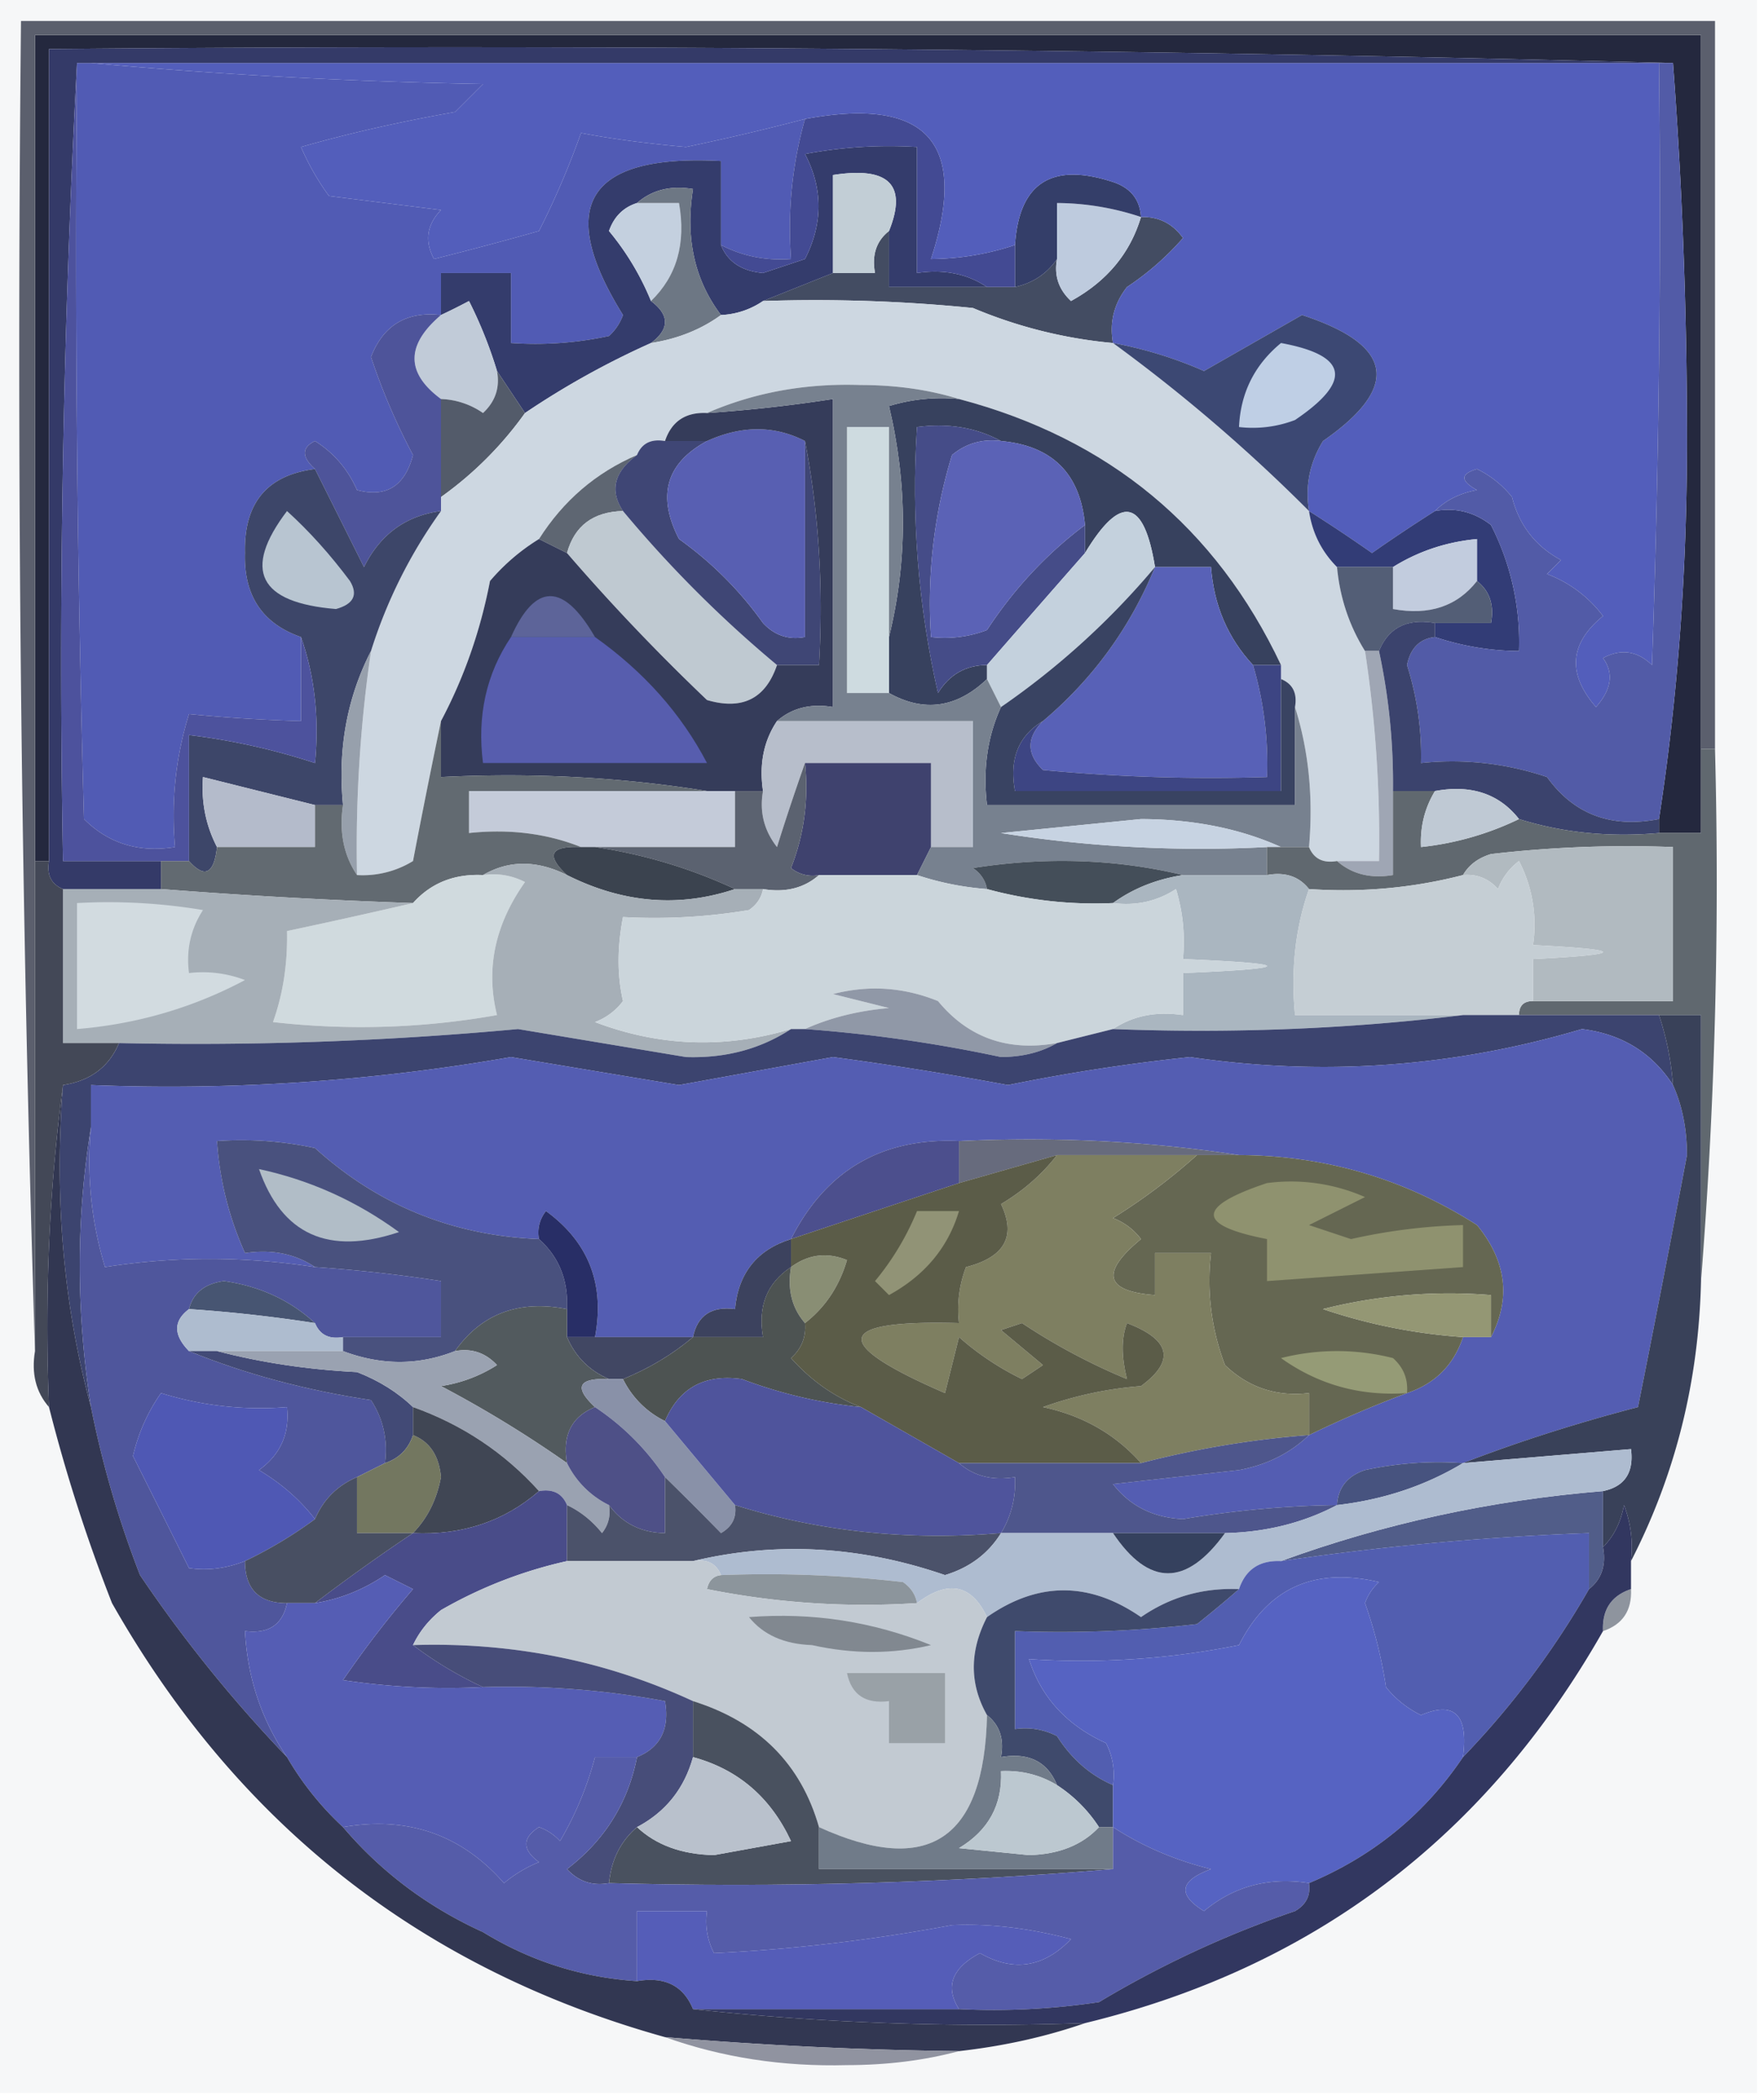 <svg xmlns="http://www.w3.org/2000/svg" width="126" height="150" style="shape-rendering:geometricPrecision;text-rendering:geometricPrecision;image-rendering:optimizeQuality;fill-rule:evenodd;clip-rule:evenodd"><path style="opacity:1" fill="#f6f7f8" d="M-.5-.5h126v150H-.5V-.5z"/><path style="opacity:1" fill="#24283e" d="M121.5 53.5v6h-3v-1c1.332-8.641 1.998-17.641 2-27 0-9.173-.334-18.173-1-27a3364.58 3364.58 0 0 0-116-1v58h-1v-59h119v51z"/><path style="opacity:1" fill="#515bb4" d="M5.5 4.5h1c9.158.83 18.491 1.33 28 1.5l-2 2c-4.012.711-7.679 1.545-11 2.5a18.088 18.088 0 0 0 2 3.5l8 1c-1.017 1.05-1.184 2.216-.5 3.5a261.8 261.8 0 0 0 7.5-2 59.58 59.58 0 0 0 3-7c2.184.416 4.684.75 7.5 1a173.51 173.51 0 0 0 8.5-2c-.914 3.228-1.247 6.561-1 10-1.791.134-3.458-.2-5-1v-6c-9.536-.504-11.87 3.163-7 11a3.646 3.646 0 0 1-1 1.5c-2.31.497-4.643.663-7 .5v-5h-5v3c-2.458-.273-4.125.727-5 3a45.813 45.813 0 0 0 3 7c-.58 2.224-1.914 3.057-4 2.5-.655-1.487-1.655-2.653-3-3.5-.963.47-.963 1.136 0 2-3.424.43-5.09 2.43-5 6-.094 3.038 1.24 5.038 4 6v6a114.128 114.128 0 0 1-8-.5c-.95 3.057-1.284 6.223-1 9.5-2.58.417-4.746-.25-6.5-2-.5-17.997-.667-35.997-.5-54z"/><path style="opacity:1" fill="#5b5f6d" d="M122.5 53.5h-1v-51H2.5v94a2256.847 2256.847 0 0 1-1-95h121v52z"/><path style="opacity:1" fill="#434c62" d="M81.5 15.5c1.256-.039 2.256.461 3 1.5a19.894 19.894 0 0 1-4 3.5c-.929 1.189-1.262 2.522-1 4a33.547 33.547 0 0 1-10-2.5c-4.989-.5-9.989-.666-15-.5l5-2h3c-.237-1.291.096-2.291 1-3v4h9c1.278-.282 2.278-.949 3-2-.219 1.175.114 2.175 1 3 2.554-1.4 4.22-3.4 5-6z"/><path style="opacity:1" fill="#becbde" d="M81.5 15.5c-.78 2.6-2.446 4.6-5 6-.886-.825-1.219-1.825-1-3v-4c2.065.017 4.065.35 6 1z"/><path style="opacity:1" fill="#343e69" d="M81.5 15.5a19.242 19.242 0 0 0-6-1v4c-.722 1.051-1.722 1.718-3 2v-3c.287-4.432 2.62-5.932 7-4.5 1.256.417 1.923 1.25 2 2.5z"/><path style="opacity:1" fill="#343c6c" d="M70.5 20.5h-7v-4c1.325-3.295-.009-4.628-4-4v7l-5 2a5.728 5.728 0 0 1-3 1c-1.888-2.488-2.554-5.488-2-9-1.599-.268-2.932.066-4 1-.978.311-1.645.978-2 2a19.228 19.228 0 0 1 3 5c1.333 1 1.333 2 0 3a59.52 59.52 0 0 0-9 5l-2-3a31.326 31.326 0 0 0-2-5c-.684.363-1.35.696-2 1v-3h5v5c2.357.163 4.69-.003 7-.5.457-.414.79-.914 1-1.5-4.87-7.837-2.536-11.504 7-11v6c.47 1.194 1.47 1.86 3 2l3-1c1.288-2.534 1.288-5.034 0-7.5a32.437 32.437 0 0 1 8-.5v9c1.915-.285 3.581.049 5 1z"/><path style="opacity:1" fill="#c4d0df" d="M45.5 14.5h3c.51 2.888-.157 5.221-2 7a19.228 19.228 0 0 0-3-5c.355-1.022 1.022-1.689 2-2z"/><path style="opacity:1" fill="#434a93" d="M57.5 8.5c8.714-1.624 11.714 1.71 9 10a19.242 19.242 0 0 0 6-1v3h-2c-1.419-.951-3.085-1.285-5-1v-9a32.437 32.437 0 0 0-8 .5c1.288 2.466 1.288 4.966 0 7.5l-3 1c-1.53-.14-2.53-.806-3-2 1.542.8 3.209 1.134 5 1-.247-3.439.086-6.772 1-10z"/><path style="opacity:1" fill="#c2ced6" d="M63.5 16.5c-.904.709-1.237 1.709-1 3h-3v-7c3.991-.628 5.325.705 4 4z"/><path style="opacity:1" fill="#535ebb" d="M6.5 4.5h112c.167 14.337 0 28.67-.5 43-1.049-1.017-2.216-1.184-3.5-.5.78 1.073.613 2.24-.5 3.5-2.065-2.374-1.899-4.54.5-6.5a8.908 8.908 0 0 0-4-3l1-1c-1.82-.98-2.987-2.48-3.5-4.5a7.248 7.248 0 0 0-2.5-2c-1.196.346-1.196.846 0 1.5-1.237.232-2.237.732-3 1.5a116.795 116.795 0 0 0-4.5 3 116.95 116.95 0 0 0-4.5-3c-.285-1.788.048-3.455 1-5 5.556-3.858 5.056-6.858-1.5-9l-7 4a29.313 29.313 0 0 0-6.5-2c-.262-1.478.071-2.811 1-4a19.894 19.894 0 0 0 4-3.5c-.744-1.039-1.744-1.539-3-1.5-.077-1.25-.744-2.083-2-2.5-4.38-1.432-6.713.068-7 4.5-1.935.65-3.935.983-6 1 2.714-8.29-.286-11.624-9-10a173.51 173.51 0 0 1-8.5 2c-2.816-.25-5.316-.584-7.5-1a59.58 59.58 0 0 1-3 7 261.8 261.8 0 0 1-7.5 2c-.684-1.284-.517-2.45.5-3.5l-8-1a18.088 18.088 0 0 1-2-3.5c3.321-.955 6.988-1.789 11-2.5l2-2c-9.509-.17-18.842-.67-28-1.5z"/><path style="opacity:1" fill="#6d7784" d="M45.5 14.5c1.068-.934 2.401-1.268 4-1-.554 3.512.112 6.512 2 9-1.43 1.038-3.097 1.704-5 2 1.333-1 1.333-2 0-3 1.843-1.779 2.51-4.112 2-7h-3z"/><path style="opacity:1" fill="#343a68" d="M119.5 4.5H5.5a812.847 812.847 0 0 0-1 57h7v2h-7c-.838-.342-1.172-1.008-1-2v-58a3364.58 3364.58 0 0 1 116 1z"/><path style="opacity:1" fill="#c1cbd8" d="M35.5 26.5c.219 1.175-.114 2.175-1 3a5.576 5.576 0 0 0-3-1c-2.519-1.86-2.519-3.86 0-6 .65-.304 1.316-.637 2-1a31.326 31.326 0 0 1 2 5z"/><path style="opacity:1" fill="#535b6a" d="m35.5 26.5 2 3a25.635 25.635 0 0 1-6 6v-7a5.576 5.576 0 0 1 3 1c.886-.825 1.219-1.825 1-3z"/><path style="opacity:1" fill="#cdd7e1" d="M54.5 21.5c5.011-.166 10.011 0 15 .5a33.547 33.547 0 0 0 10 2.5 117.808 117.808 0 0 1 14 12c.233 1.562.9 2.895 2 4 .204 2.185.87 4.185 2 6a89.374 89.374 0 0 1 1 15h-3c-.992.172-1.658-.162-2-1 .313-3.542-.02-6.875-1-10 .172-.992-.162-1.658-1-2v-1c-4.658-9.847-12.324-16.18-23-19-2.141-.663-4.475-.997-7-1-3.947-.137-7.614.53-11 2-1.527-.073-2.527.594-3 2-.992-.172-1.658.162-2 1-2.927 1.257-5.26 3.257-7 6-1.294.79-2.46 1.79-3.5 3-.688 3.568-1.855 6.9-3.5 10a625.46 625.46 0 0 0-2 10 6.845 6.845 0 0 1-4 1 96.938 96.938 0 0 1 1-16 35.16 35.16 0 0 1 5-10v-1a25.635 25.635 0 0 0 6-6 59.52 59.52 0 0 1 9-5c1.903-.296 3.57-.962 5-2a5.728 5.728 0 0 0 3-1z"/><path style="opacity:1" fill="#3c4873" d="M93.5 36.5a117.808 117.808 0 0 0-14-12 29.313 29.313 0 0 1 6.5 2l7-4c6.556 2.142 7.056 5.142 1.5 9-.952 1.545-1.285 3.212-1 5z"/><path style="opacity:1" fill="#bfcfe5" d="M91.5 24.5c4.789.88 5.122 2.714 1 5.5a8.434 8.434 0 0 1-4 .5c.115-2.447 1.115-4.447 3-6z"/><path style="opacity:1" fill="#4e549a" d="M31.5 22.5c-2.519 2.14-2.519 4.14 0 6v8c-2.504.328-4.338 1.662-5.5 4l-3.5-7c-.963-.864-.963-1.53 0-2 1.345.847 2.345 2.013 3 3.5 2.086.557 3.42-.276 4-2.5a45.813 45.813 0 0 1-3-7c.875-2.273 2.542-3.273 5-3z"/><path style="opacity:1" fill="#5e6672" d="M45.5 32.5c-1.638 1.205-1.97 2.538-1 4-2.132.054-3.465 1.054-4 3l-2-1c1.74-2.743 4.073-4.743 7-6z"/><path style="opacity:1" fill="#bfc9d1" d="M44.5 36.5c3.333 4 7 7.667 11 11-.815 2.408-2.481 3.24-5 2.5-3.537-3.37-6.87-6.87-10-10.5.535-1.946 1.868-2.946 4-3z"/><path style="opacity:1" fill="#3f4675" d="M47.5 31.5h3c-2.922 1.578-3.589 3.912-2 7a25.635 25.635 0 0 1 6 6c.825.886 1.825 1.219 3 1v-14c.988 5.14 1.321 10.474 1 16h-3c-4-3.333-7.667-7-11-11-.97-1.462-.638-2.795 1-4 .342-.838 1.008-1.172 2-1z"/><path style="opacity:1" fill="#323c76" d="M93.5 36.5a116.95 116.95 0 0 1 4.5 3 116.795 116.795 0 0 1 4.5-3c1.478-.262 2.811.071 4 1a18.353 18.353 0 0 1 2 9 19.24 19.24 0 0 1-6-1v-1h4c.237-1.291-.096-2.291-1-3v-3c-2.185.204-4.185.87-6 2h-4c-1.1-1.105-1.767-2.438-2-4z"/><path style="opacity:1" fill="#3d4669" d="m22.5 33.5 3.5 7c1.162-2.338 2.996-3.672 5.5-4a35.16 35.16 0 0 0-5 10c-1.717 3.345-2.384 7.011-2 11h-2l-8-2c-.134 1.791.2 3.458 1 5-.21 1.924-.877 2.257-2 1v-9a46.849 46.849 0 0 1 9 2c.31-3.213-.023-6.213-1-9-2.76-.962-4.094-2.962-4-6-.09-3.57 1.576-5.57 5-6z"/><path style="opacity:1" fill="#b8c5d1" d="M20.5 36.5c1.583 1.435 3.083 3.102 4.5 5 .59.983.258 1.65-1 2-5.527-.453-6.693-2.786-3.5-7z"/><path style="opacity:1" fill="#585fb2" d="M57.5 31.5v14c-1.175.219-2.175-.114-3-1a25.635 25.635 0 0 0-6-6c-1.589-3.088-.922-5.422 2-7 2.479-1.123 4.812-1.123 7 0z"/><path style="opacity:1" fill="#353c5a" d="M55.5 51.5c-.951 1.419-1.285 3.085-1 5h-4c-6.145-.99-12.478-1.324-19-1v-4c1.645-3.1 2.812-6.432 3.5-10a14.692 14.692 0 0 1 3.5-3l2 1c3.13 3.63 6.463 7.13 10 10.5 2.519.74 4.185-.092 5-2.5h3c.321-5.526-.012-10.86-1-16-2.188-1.123-4.521-1.123-7 0h-3c.473-1.406 1.473-2.073 3-2 3.018-.204 6.018-.537 9-1v22c-1.599-.268-2.932.066-4 1z"/><path style="opacity:1" fill="#37415e" d="M68.5 28.5c10.676 2.82 18.342 9.153 23 19h-2c-1.793-1.926-2.793-4.26-3-7h-4c-.787-4.896-2.454-5.23-5-1v-2c-.333-3.667-2.333-5.667-6-6-1.765-.961-3.765-1.295-6-1-.415 6.452.085 12.785 1.5 19 .816-1.323 1.983-1.99 3.5-2v1c-2.16 2.064-4.493 2.398-7 1v-4c1.325-5.4 1.325-10.9 0-16.5 1.634-.494 3.3-.66 5-.5z"/><path style="opacity:1" fill="#454c88" d="M71.5 31.5c-1.322-.17-2.489.163-3.5 1a36.133 36.133 0 0 0-1.5 13 8.434 8.434 0 0 0 4-.5c1.93-2.946 4.264-5.446 7-7.5v2a3697.052 3697.052 0 0 0-7 8c-1.517.01-2.684.677-3.5 2-1.415-6.215-1.915-12.548-1.5-19 2.235-.295 4.235.039 6 1z"/><path style="opacity:1" fill="#5b62b6" d="M71.5 31.5c3.667.333 5.667 2.333 6 6-2.736 2.054-5.07 4.554-7 7.5a8.434 8.434 0 0 1-4 .5c-.29-4.436.21-8.77 1.5-13 1.011-.837 2.178-1.17 3.5-1z"/><path style="opacity:1" fill="#c2ccde" d="M105.5 41.5c-1.418 1.808-3.418 2.475-6 2v-3c1.815-1.13 3.815-1.796 6-2v3z"/><path style="opacity:1" fill="#cedbe0" d="M63.5 45.5v4h-3v-19h3v15z"/><path style="opacity:1" fill="#c4d1dd" d="M82.5 40.5a55.413 55.413 0 0 1-11 10l-1-2v-1c2.304-2.641 4.638-5.308 7-8 2.546-4.23 4.213-3.896 5 1z"/><path style="opacity:1" fill="#535e76" d="M95.5 40.5h4v3c2.582.475 4.582-.192 6-2 .904.709 1.237 1.709 1 3h-4c-1.983-.343-3.317.324-4 2h-1c-1.13-1.815-1.796-3.815-2-6z"/><path style="opacity:1" fill="#5d6499" d="M42.5 45.5h-6c1.74-3.896 3.74-3.896 6 0z"/><path style="opacity:1" fill="#525ba7" d="M118.5 4.5h1c.666 8.827 1 17.827 1 27-.002 9.359-.668 18.359-2 27-3.408.672-6.075-.328-8-3a21.12 21.12 0 0 0-9-1 21.335 21.335 0 0 0-1-7c.247-1.213.914-1.88 2-2a19.24 19.24 0 0 0 6 1c.1-3.167-.567-6.167-2-9-1.189-.929-2.522-1.262-4-1 .763-.768 1.763-1.268 3-1.5-1.196-.654-1.196-1.154 0-1.5a7.248 7.248 0 0 1 2.5 2c.513 2.02 1.68 3.52 3.5 4.5l-1 1a8.908 8.908 0 0 1 4 3c-2.399 1.96-2.565 4.126-.5 6.5 1.113-1.26 1.28-2.427.5-3.5 1.284-.684 2.451-.517 3.5.5.5-14.33.667-28.663.5-43z"/><path style="opacity:1" fill="#5861b7" d="M82.5 40.5h4c.207 2.74 1.207 5.074 3 7a24.93 24.93 0 0 1 1 8c-5.344.166-10.677 0-16-.5-1.184-1.145-1.184-2.312 0-3.5 3.56-3.005 6.226-6.672 8-11z"/><path style="opacity:1" fill="#575dae" d="M36.5 45.5h6c3.497 2.483 6.164 5.483 8 9h-16c-.432-3.377.234-6.377 2-9z"/><path style="opacity:1" fill="#4d529d" d="M5.5 4.5c-.167 18.003 0 36.003.5 54 1.754 1.75 3.92 2.417 6.5 2-.284-3.277.05-6.443 1-9.5 2.582.255 5.248.422 8 .5v-6c.977 2.787 1.31 5.787 1 9a46.849 46.849 0 0 0-9-2v9h-9a812.847 812.847 0 0 1 1-57z"/><path style="opacity:1" fill="#b7becb" d="M55.5 51.5h14v9h-3v-6h-9a168.86 168.86 0 0 0-2 6c-.929-1.189-1.262-2.522-1-4-.285-1.915.049-3.581 1-5z"/><path style="opacity:1" fill="#3f426e" d="M57.5 54.5h9v6l-1 2h-7a2.428 2.428 0 0 1-2-.5c.935-2.38 1.268-4.88 1-7.5z"/><path style="opacity:1" fill="#3d4583" d="M89.5 47.5h2v9h-19c-.423-2.281.244-3.948 2-5-1.184 1.188-1.184 2.355 0 3.5 5.323.5 10.656.666 16 .5a24.93 24.93 0 0 0-1-8z"/><path style="opacity:1" fill="#394362" d="M82.5 40.5c-1.774 4.328-4.44 7.995-8 11-1.756 1.052-2.423 2.719-2 5h19v-8c.838.342 1.172 1.008 1 2v7h-22c-.302-2.56.032-4.893 1-7a55.413 55.413 0 0 0 11-10z"/><path style="opacity:1" fill="#9fa6b4" d="M97.5 46.5h1a44.834 44.834 0 0 1 1 10v6c-1.599.268-2.932-.066-4-1h3a89.374 89.374 0 0 0-1-15z"/><path style="opacity:1" fill="#3b436d" d="M102.5 44.5v1c-1.086.12-1.753.787-2 2a21.335 21.335 0 0 1 1 7 21.12 21.12 0 0 1 9 1c1.925 2.672 4.592 3.672 8 3v1c-3.542.313-6.875-.02-10-1-1.418-1.808-3.418-2.475-6-2h-3c.04-3.38-.293-6.714-1-10 .683-1.676 2.017-2.343 4-2z"/><path style="opacity:1" fill="#97a0ac" d="M26.5 46.5a96.938 96.938 0 0 0-1 16c-.951-1.419-1.285-3.085-1-5-.384-3.989.283-7.655 2-11z"/><path style="opacity:1" fill="#b4bbcb" d="M22.5 57.5v3h-7c-.8-1.542-1.134-3.209-1-5l8 2z"/><path style="opacity:1" fill="#c4cbd9" d="M50.5 56.5h2v4h-11c-2.448-.973-5.115-1.306-8-1v-3h17z"/><path style="opacity:1" fill="#77818f" d="M68.5 28.5c-1.7-.16-3.366.006-5 .5 1.325 5.6 1.325 11.1 0 16.5v-15h-3v19h3c2.507 1.398 4.84 1.064 7-1l1 2c-.968 2.107-1.302 4.44-1 7h22v-7c.98 3.125 1.313 6.458 1 10h-2c-2.928-1.32-6.261-1.986-10-2l-10 1a91.124 91.124 0 0 0 19 1v2h-6c-4.816-1.15-9.816-1.316-15-.5.556.383.89.883 1 1.5a20.677 20.677 0 0 1-5-1l1-2h3v-9h-14c1.068-.934 2.401-1.268 4-1v-22c-2.982.463-5.982.796-9 1 3.386-1.47 7.053-2.137 11-2 2.525.003 4.859.337 7 1z"/><path style="opacity:1" fill="#c7d3e2" d="M91.5 60.5h-1a91.124 91.124 0 0 1-19-1l10-1c3.739.014 7.072.68 10 2z"/><path style="opacity:1" fill="#444e59" d="M84.5 62.5c-1.903.296-3.57.962-5 2a29.22 29.22 0 0 1-9-1c-.11-.617-.444-1.117-1-1.5 5.184-.816 10.184-.65 15 .5z"/><path style="opacity:1" fill="#5b6270" d="M57.5 54.5c.268 2.62-.065 5.12-1 7.5a2.428 2.428 0 0 0 2 .5c-1.068.934-2.401 1.268-4 1h-2a36.152 36.152 0 0 0-10-3h10v-4h2c-.262 1.478.071 2.811 1 4a168.86 168.86 0 0 1 2-6z"/><path style="opacity:1" fill="#60686f" d="M121.5 53.5h1a361.606 361.606 0 0 1-1 38v-19h-13c0-.667.333-1 1-1h10v-11a84.94 84.94 0 0 0-13 .5c-.916.278-1.582.778-2 1.5-3.564.923-7.23 1.256-11 1-.709-.904-1.709-1.237-3-1v-2h3c.342.838 1.008 1.172 2 1 1.068.934 2.401 1.268 4 1v-6h3c-.734 1.208-1.067 2.541-1 4a21.16 21.16 0 0 0 7-2c3.125.98 6.458 1.313 10 1h3v-6z"/><path style="opacity:1" fill="#bfc9d4" d="M102.5 56.5c2.582-.475 4.582.192 6 2a21.16 21.16 0 0 1-7 2c-.067-1.459.266-2.792 1-4z"/><path style="opacity:1" fill="#626a71" d="M31.5 51.5v4c6.522-.324 12.855.01 19 1h-17v3c2.885-.306 5.552.027 8 1-2.198-.091-2.531.575-1 2-2.153-1.073-4.153-1.073-6 0-2.053-.098-3.72.569-5 2a408.406 408.406 0 0 1-18-1v-2h2c1.123 1.257 1.79.924 2-1h7v-3h2c-.285 1.915.049 3.581 1 5a6.845 6.845 0 0 0 4-1 625.46 625.46 0 0 1 2-10z"/><path style="opacity:1" fill="#3b434f" d="M41.5 60.5h1a36.152 36.152 0 0 1 10 3c-4.005 1.338-8.005 1.005-12-1-1.531-1.425-1.198-2.091 1-2z"/><path style="opacity:1" fill="#aab6c0" d="M84.5 62.5h6c1.291-.237 2.291.096 3 1-.977 2.787-1.31 5.787-1 9h12c-8.15.993-16.483 1.326-25 1 1.419-.951 3.085-1.284 5-1v-3c8-.333 8-.667 0-1 .16-1.7-.007-3.366-.5-5-1.356.88-2.856 1.213-4.5 1 1.43-1.038 3.097-1.704 5-2z"/><path style="opacity:1" fill="#b1bac0" d="M109.5 71.5v-3c6.667-.333 6.667-.667 0-1a9.86 9.86 0 0 0-1-6 4.458 4.458 0 0 0-1.5 2c-.671-.752-1.504-1.086-2.5-1 .418-.722 1.084-1.222 2-1.5a84.94 84.94 0 0 1 13-.5v11h-10z"/><path style="opacity:1" fill="#c5ced4" d="M109.5 71.5c-.667 0-1 .333-1 1h-16c-.31-3.213.023-6.213 1-9 3.77.256 7.436-.077 11-1 .996-.086 1.829.248 2.5 1a4.458 4.458 0 0 1 1.5-2 9.86 9.86 0 0 1 1 6c6.667.333 6.667.667 0 1v3z"/><path style="opacity:1" fill="#d0dade" d="M34.5 62.5a4.932 4.932 0 0 1 3 .5c-2.153 3.043-2.82 6.21-2 9.5a55.346 55.346 0 0 1-16 .5c.717-2.003 1.05-4.17 1-6.5a471.119 471.119 0 0 0 9-2c1.28-1.431 2.947-2.098 5-2z"/><path style="opacity:1" fill="#a6afb7" d="M34.5 62.5c1.847-1.073 3.847-1.073 6 0 3.995 2.005 7.995 2.338 12 1h2c-.11.617-.444 1.117-1 1.5a40.936 40.936 0 0 1-9 .5c-.42 2.174-.42 4.174 0 6a4.452 4.452 0 0 1-2 1.5c4.602 1.749 9.268 1.915 14 .5-2.179 1.426-4.679 2.092-7.5 2l-12-2a250.65 250.65 0 0 1-28.5 1h-4v-11h7c5.991.466 11.991.799 18 1a471.119 471.119 0 0 1-9 2c.05 2.33-.283 4.497-1 6.5a55.346 55.346 0 0 0 16-.5c-.82-3.29-.153-6.457 2-9.5a4.932 4.932 0 0 0-3-.5z"/><path style="opacity:1" fill="#d2dbe0" d="M5.5 64.5a40.936 40.936 0 0 1 9 .5c-.88 1.356-1.213 2.856-1 4.5a8.434 8.434 0 0 1 4 .5c-3.724 1.981-7.724 3.148-12 3.5v-9z"/><path style="opacity:1" fill="#cbd5db" d="M58.5 62.5h7c1.617.538 3.284.871 5 1a29.22 29.22 0 0 0 9 1c1.644.213 3.144-.12 4.5-1 .493 1.634.66 3.3.5 5 8 .333 8 .667 0 1v3c-1.915-.284-3.581.049-5 1l-4 1c-3.505.624-6.338-.376-8.5-3-2.453-.993-4.953-1.16-7.5-.5l4 1c-2.208.19-4.208.69-6 1.5h-1c-4.732 1.415-9.398 1.249-14-.5a4.452 4.452 0 0 0 2-1.5c-.42-1.826-.42-3.826 0-6a40.936 40.936 0 0 0 9-.5c.556-.383.89-.883 1-1.5 1.599.268 2.932-.066 4-1z"/><path style="opacity:1" fill="#9098a7" d="M75.5 74.5c-1.122.656-2.455.99-4 1a102.23 102.23 0 0 0-14-2c1.792-.81 3.792-1.31 6-1.5l-4-1c2.547-.66 5.047-.493 7.5.5 2.162 2.624 4.995 3.624 8.5 3z"/><path style="opacity:1" fill="#3c446f" d="M104.5 72.5h14a20.691 20.691 0 0 1 1 5c-1.497-2.314-3.663-3.647-6.5-4-9.173 2.722-18.506 3.39-28 2a135.44 135.44 0 0 0-13 2 250.82 250.82 0 0 0-12.5-2l-11 2-12-2a142.107 142.107 0 0 1-30 2v3c-1.07 6.508-1.07 13.175 0 20-1.965-7.26-2.632-14.927-2-23 1.955-.299 3.289-1.299 4-3 9.52.207 19.02-.126 28.5-1l12 2c2.821.092 5.321-.574 7.5-2h1a102.23 102.23 0 0 1 14 2c1.545-.01 2.878-.344 4-1l4-1c8.517.326 16.85-.007 25-1z"/><path style="opacity:1" fill="#545db2" d="M119.5 77.5c.66 1.464.993 3.13 1 5a1832.944 1832.944 0 0 1-3.5 18c-4.418 1.153-8.585 2.486-12.5 4a24.934 24.934 0 0 0-7 .5c-1.256.417-1.923 1.25-2 2.5-3.688.05-7.355.384-11 1-2.12-.098-3.786-.931-5-2.5l9-1c1.991-.374 3.658-1.207 5-2.5a80.095 80.095 0 0 1 7-3c2-.667 3.333-2 4-4h2c1.432-2.767 1.099-5.434-1-8-5.154-3.3-10.82-4.967-17-5-6.479-.99-13.146-1.324-20-1-5.51-.246-9.51 2.088-12 7-2.429.765-3.762 2.431-4 5-1.679-.215-2.679.452-3 2h-7c.711-3.78-.455-6.78-3.5-9a2.428 2.428 0 0 0-.5 2c-6.145-.241-11.478-2.408-16-6.5a24.939 24.939 0 0 0-7-.5c.193 2.808.86 5.475 2 8 1.915-.284 3.581.049 5 1-5.048-.775-10.048-.775-15 0a25.871 25.871 0 0 1-1-10v-3a142.107 142.107 0 0 0 30-2l12 2 11-2a250.82 250.82 0 0 1 12.5 2 135.44 135.44 0 0 1 13-2c9.494 1.39 18.827.722 28-2 2.837.353 5.003 1.686 6.5 4z"/><path style="opacity:1" fill="#676b7d" d="M68.5 81.5c6.854-.324 13.521.01 20 1h-13l-7 2v-3z"/><path style="opacity:1" fill="#4c4f8d" d="M68.5 81.5v3a6912.082 6912.082 0 0 0-12 4c2.49-4.912 6.49-7.246 12-7z"/><path style="opacity:1" fill="#434857" d="M2.5 61.5h1c-.172.992.162 1.658 1 2v11h4c-.711 1.701-2.045 2.701-4 3-.992 7.482-1.325 15.148-1 23-.934-1.068-1.268-2.401-1-4v-35z"/><path style="opacity:1" fill="#394159" d="M118.5 72.5h3v19c-.16 7.16-1.827 13.827-5 20a8.43 8.43 0 0 0-.5-4c-.232 1.237-.732 2.237-1.5 3v-4c1.548-.321 2.215-1.321 2-3l-12 1c3.915-1.514 8.082-2.847 12.5-4 1.19-5.958 2.356-11.958 3.5-18-.007-1.87-.34-3.536-1-5a20.691 20.691 0 0 0-1-5z"/><path style="opacity:1" fill="#49517e" d="M38.5 88.5c1.431 1.28 2.098 2.947 2 5-3.442-.672-6.109.328-8 3-2.604 1.03-5.27 1.03-8 0v-1h7v-4a104.613 104.613 0 0 0-9-1c-1.419-.951-3.085-1.284-5-1a23.144 23.144 0 0 1-2-8c2.357-.163 4.69.003 7 .5 4.522 4.092 9.855 6.259 16 6.5z"/><path style="opacity:1" fill="#b1bdc7" d="M18.5 83.5c3.627.78 6.96 2.28 10 4.5-5.035 1.686-8.368.186-10-4.5z"/><path style="opacity:1" fill="#656752" d="M85.5 82.5h3c6.18.033 11.846 1.7 17 5 2.099 2.566 2.432 5.233 1 8v-3a36.873 36.873 0 0 0-12 1 39.711 39.711 0 0 0 10 2c-.667 2-2 3.333-4 4a80.095 80.095 0 0 0-7 3v-3c-2.321.271-4.321-.395-6-2a16.869 16.869 0 0 1-1-8h-4v3c-3.58-.266-3.913-1.599-1-4a4.452 4.452 0 0 0-2-1.5 42.774 42.774 0 0 0 6-4.5z"/><path style="opacity:1" fill="#8f926f" d="M90.5 84.5a13.117 13.117 0 0 1 7 1l-4 2 3 1a41.28 41.28 0 0 1 8-1v3l-14 1v-3c-5.06-.983-5.06-2.316 0-4z"/><path style="opacity:1" fill="#898e74" d="M57.5 94.5c-.934-1.068-1.268-2.401-1-4 1.238-.912 2.572-1.08 4-.5-.553 1.878-1.553 3.378-3 4.5z"/><path style="opacity:1" fill="#4f569c" d="M6.5 80.5a25.871 25.871 0 0 0 1 10c4.952-.775 9.952-.775 15 0 3.018.204 6.018.537 9 1v4h-7c-.992.172-1.658-.162-2-1-1.787-1.641-3.954-2.641-6.5-3-1.376.184-2.209.85-2.5 2-1.125.848-1.125 1.848 0 3 3.984 1.627 8.318 2.794 13 3.5.88 1.356 1.213 2.856 1 4.5l-2 1c-1.4.6-2.4 1.6-3 3-1.074-1.385-2.407-2.551-4-3.5 1.537-1.11 2.203-2.61 2-4.5a23.833 23.833 0 0 1-9-1 12.795 12.795 0 0 0-2 4.5 2735.23 2735.23 0 0 1 4 8c1.32.195 2.653.028 4-.5 0 2 1 3 3 3-.321 1.548-1.321 2.215-3 2 .177 3.337 1.177 6.337 3 9a97.654 97.654 0 0 1-10.5-13 71.55 71.55 0 0 1-3.5-12c-1.07-6.825-1.07-13.492 0-20z"/><path style="opacity:1" fill="#282e66" d="M42.5 95.5h-2v-2c.098-2.053-.569-3.72-2-5a2.428 2.428 0 0 1 .5-2c3.045 2.22 4.211 5.22 3.5 9z"/><path style="opacity:1" fill="#7e7f61" d="M75.5 82.5h10a42.774 42.774 0 0 1-6 4.5 4.452 4.452 0 0 1 2 1.5c-2.913 2.401-2.58 3.734 1 4v-3h4a16.869 16.869 0 0 0 1 8c1.679 1.605 3.679 2.271 6 2v3a67.614 67.614 0 0 0-12 2c-1.827-2.061-4.16-3.394-7-4a26.706 26.706 0 0 1 7-1.5c2.452-1.806 2.119-3.306-1-4.5-.406 1.058-.406 2.39 0 4a44.037 44.037 0 0 1-7.5-4l-1.5.5 3 2.5-1.5 1a19.955 19.955 0 0 1-4.5-3l-1 4c-8.26-3.578-7.927-5.245 1-5a8.434 8.434 0 0 1 .5-4c2.768-.708 3.6-2.208 2.5-4.5 1.593-.949 2.926-2.115 4-3.5z"/><path style="opacity:1" fill="#949774" d="M106.5 95.5h-2a39.711 39.711 0 0 1-10-2 36.873 36.873 0 0 1 12-1v3z"/><path style="opacity:1" fill="#475572" d="M22.5 94.5a104.613 104.613 0 0 0-9-1c.291-1.15 1.124-1.816 2.5-2 2.546.359 4.713 1.359 6.5 3z"/><path style="opacity:1" fill="#aebccf" d="M13.5 93.5c3.018.204 6.018.537 9 1 .342.838 1.008 1.172 2 1v1h-11c-1.125-1.152-1.125-2.152 0-3z"/><path style="opacity:1" fill="#3c425e" d="M56.5 88.5v2c-1.713 1.135-2.38 2.802-2 5h-5c.321-1.548 1.321-2.215 3-2 .238-2.569 1.571-4.235 4-5z"/><path style="opacity:1" fill="#5b5c48" d="M75.5 82.5c-1.074 1.385-2.407 2.551-4 3.5 1.1 2.292.268 3.792-2.5 4.5a8.434 8.434 0 0 0-.5 4c-8.927-.245-9.26 1.422-1 5l1-4a19.955 19.955 0 0 0 4.5 3l1.5-1-3-2.5 1.5-.5a44.037 44.037 0 0 0 7.5 4c-.406-1.61-.406-2.942 0-4 3.119 1.194 3.452 2.694 1 4.5-2.4.186-4.734.686-7 1.5 2.84.606 5.173 1.939 7 4h-13l-7-4c-1.878-.708-3.544-1.874-5-3.5.752-.67 1.086-1.504 1-2.5 1.447-1.122 2.447-2.622 3-4.5-1.428-.58-2.762-.412-4 .5v-2c4.002-1.338 8.002-2.672 12-4l7-2z"/><path style="opacity:1" fill="#919376" d="M65.5 86.5h3c-.78 2.6-2.446 4.6-5 6l-1-1a19.228 19.228 0 0 0 3-5z"/><path style="opacity:1" fill="#4d5352" d="M56.5 90.5c-.268 1.599.066 2.932 1 4 .086.996-.248 1.83-1 2.5 1.456 1.626 3.122 2.792 5 3.5a33.314 33.314 0 0 1-8.5-2c-2.655-.376-4.488.624-5.5 3a6.543 6.543 0 0 1-3-3c1.868-.763 3.535-1.763 5-3h5c-.38-2.198.287-3.865 2-5z"/><path style="opacity:1" fill="#525a5e" d="M40.5 93.5v2c.6 1.4 1.6 2.4 3 3-2.198-.091-2.531.576-1 2-1.676.683-2.343 2.017-2 4a82.787 82.787 0 0 0-9-5.5 10.253 10.253 0 0 0 4-1.5c-.825-.886-1.825-1.219-3-1 1.891-2.672 4.558-3.672 8-3z"/><path style="opacity:1" fill="#414763" d="M40.5 95.5h9c-1.465 1.237-3.132 2.237-5 3h-1c-1.4-.6-2.4-1.6-3-3z"/><path style="opacity:1" fill="#959b76" d="M100.5 99.5c-3.33.236-6.33-.597-9-2.5a16.25 16.25 0 0 1 8 0c.752.67 1.086 1.504 1 2.5z"/><path style="opacity:1" fill="#424a76" d="M13.5 96.5h2c3.141.821 6.475 1.321 10 1.5 1.566.608 2.9 1.442 4 2.5v2c-.333 1-1 1.667-2 2 .213-1.644-.12-3.144-1-4.5-4.682-.706-9.016-1.873-13-3.5z"/><path style="opacity:1" fill="#8991a8" d="M43.5 98.5h1a6.543 6.543 0 0 0 3 3l5 6c.13.876-.203 1.543-1 2-1.34-1.367-2.673-2.7-4-4-1.333-2-3-3.667-5-5-1.531-1.424-1.198-2.091 1-2z"/><path style="opacity:1" fill="#9aa2b1" d="M15.5 96.5h9c2.73 1.03 5.396 1.03 8 0 1.175-.219 2.175.114 3 1a10.253 10.253 0 0 1-4 1.5 82.787 82.787 0 0 1 9 5.5 6.544 6.544 0 0 0 3 3 2.427 2.427 0 0 1-.5 2c-.708-.881-1.542-1.547-2.5-2-.342-.838-1.008-1.172-2-1-2.475-2.741-5.475-4.741-9-6-1.1-1.058-2.434-1.892-4-2.5-3.525-.179-6.859-.679-10-1.5z"/><path style="opacity:1" fill="#4f549c" d="m61.5 100.5 7 4c1.068.934 2.401 1.268 4 1 .067 1.459-.266 2.792-1 4-6.621.56-12.955-.107-19-2l-5-6c1.012-2.376 2.845-3.376 5.5-3a33.314 33.314 0 0 0 8.5 2z"/><path style="opacity:1" fill="#4f58b4" d="M22.5 108.5a31.133 31.133 0 0 1-5 3c-1.347.528-2.68.695-4 .5a2735.23 2735.23 0 0 0-4-8 12.795 12.795 0 0 1 2-4.5 23.833 23.833 0 0 0 9 1c.203 1.89-.463 3.39-2 4.5 1.593.949 2.926 2.115 4 3.5z"/><path style="opacity:1" fill="#47537f" d="M104.5 104.5c-2.689 1.617-5.689 2.617-9 3 .077-1.25.744-2.083 2-2.5a24.934 24.934 0 0 1 7-.5z"/><path style="opacity:1" fill="#4e568c" d="M93.5 102.5c-1.342 1.293-3.009 2.126-5 2.5l-9 1c1.214 1.569 2.88 2.402 5 2.5a71.758 71.758 0 0 1 11-1c-2.405 1.268-5.072 1.935-8 2h-16c.734-1.208 1.067-2.541 1-4-1.599.268-2.932-.066-4-1h13a67.614 67.614 0 0 1 12-2z"/><path style="opacity:1" fill="#737760" d="M29.5 102.5c1.194.47 1.86 1.47 2 3-.303 1.614-.97 2.948-2 4h-4v-4l2-1c1-.333 1.667-1 2-2z"/><path style="opacity:1" fill="#404654" d="M29.5 100.5c3.525 1.259 6.525 3.259 9 6-2.498 2.166-5.498 3.166-9 3 1.03-1.052 1.697-2.386 2-4-.14-1.53-.806-2.53-2-3v-2z"/><path style="opacity:1" fill="#4e5087" d="M42.5 100.5c2 1.333 3.667 3 5 5v4c-1.7-.027-3.033-.694-4-2a6.544 6.544 0 0 1-3-3c-.343-1.983.324-3.317 2-4z"/><path style="opacity:1" fill="#515d89" d="M114.5 106.5v4c.237 1.291-.096 2.291-1 3v-4c-7.378.264-14.712.93-22 2 7.322-2.674 14.989-4.341 23-5z"/><path style="opacity:1" fill="#494c89" d="M38.5 106.5c.992-.172 1.658.162 2 1v4a31.956 31.956 0 0 0-9 3.5c-.88.708-1.547 1.542-2 2.5a27.218 27.218 0 0 0 5 3 50.464 50.464 0 0 1-10-.5 74.222 74.222 0 0 1 5-6.5l-2-1c-1.556 1.047-3.223 1.714-5 2a138.288 138.288 0 0 1 7-5c3.502.166 6.502-.834 9-3z"/><path style="opacity:1" fill="#4b526a" d="M47.5 105.5c1.327 1.3 2.66 2.633 4 4 .797-.457 1.13-1.124 1-2 6.045 1.893 12.379 2.56 19 2-.906 1.465-2.239 2.465-4 3-6.045-2.084-12.045-2.417-18-1h-9v-4c.958.453 1.792 1.119 2.5 2a2.427 2.427 0 0 0 .5-2c.967 1.306 2.3 1.973 4 2v-4z"/><path style="opacity:1" fill="#aebcd0" d="M114.5 106.5c-8.011.659-15.678 2.326-23 5-1.527-.073-2.527.594-3 2-2.59-.104-4.923.563-7 2-3.693-2.548-7.36-2.548-11 0-1.107-2.347-2.774-2.68-5-1-.11-.617-.444-1.117-1-1.5a84.9 84.9 0 0 0-13-.5c-.342-.838-1.008-1.172-2-1 5.955-1.417 11.955-1.084 18 1 1.761-.535 3.094-1.535 4-3h8c2.568 3.827 5.235 3.827 8 0 2.928-.065 5.595-.732 8-2 3.311-.383 6.311-1.383 9-3l12-1c.215 1.679-.452 2.679-2 3z"/><path style="opacity:1" fill="#484f62" d="M25.5 105.5v4h4a138.288 138.288 0 0 0-7 5h-2c-2 0-3-1-3-3a31.133 31.133 0 0 0 5-3c.6-1.4 1.6-2.4 3-3z"/><path style="opacity:1" fill="#35415e" d="M79.5 109.5h8c-2.765 3.827-5.432 3.827-8 0z"/><path style="opacity:1" fill="#8c959c" d="M51.5 112.5a84.9 84.9 0 0 1 13 .5c.556.383.89.883 1 1.5a57.15 57.15 0 0 1-15-1c.124-.607.457-.94 1-1z"/><path style="opacity:1" fill="#525eb0" d="M113.5 113.5a60.95 60.95 0 0 1-9 12c.395-3.023-.605-4.023-3-3a7.25 7.25 0 0 1-2.5-2 32.412 32.412 0 0 0-1.5-6 3.646 3.646 0 0 1 1-1.5c-4.607-1.084-7.94.416-10 4.5a57.15 57.15 0 0 1-15 1c.867 2.727 2.7 4.727 5.5 6 .483.948.65 1.948.5 3-1.634-.707-2.968-1.873-4-3.5a4.934 4.934 0 0 0-3-.5v-7a84.9 84.9 0 0 0 13-.5 81.819 81.819 0 0 0 3-2.5c.473-1.406 1.473-2.073 3-2a200.779 200.779 0 0 1 22-2v4z"/><path style="opacity:1" fill="#c2cad2" d="M40.5 111.5h9c.992-.172 1.658.162 2 1-.543.06-.876.393-1 1a57.15 57.15 0 0 0 15 1c2.226-1.68 3.893-1.347 5 1-1.256 2.441-1.256 4.774 0 7-.188 8.893-4.188 11.559-12 8-1.29-4.52-4.29-7.52-9-9-6.242-2.889-12.91-4.222-20-4 .453-.958 1.12-1.792 2-2.5a31.956 31.956 0 0 1 9-3.5z"/><path style="opacity:1" fill="#818890" d="M53.5 115.5c4.512-.351 8.845.315 13 2-2.742.65-5.575.65-8.5 0-1.986-.069-3.486-.735-4.5-2z"/><path style="opacity:1" fill="#3f4a6c" d="M88.5 113.5c-.93.815-1.93 1.648-3 2.5a84.9 84.9 0 0 1-13 .5v7a4.934 4.934 0 0 1 3 .5c1.032 1.627 2.366 2.793 4 3.5v3h-1a10.162 10.162 0 0 0-3-3c-.683-1.676-2.017-2.343-4-2 .237-1.291-.096-2.291-1-3-1.256-2.226-1.256-4.559 0-7 3.64-2.548 7.307-2.548 11 0 2.077-1.437 4.41-2.104 7-2z"/><path style="opacity:1" fill="#8e949e" d="M116.5 113.5c.073 1.527-.594 2.527-2 3-.073-1.527.594-2.527 2-3z"/><path style="opacity:1" fill="#5663c2" d="M104.5 125.5c-2.745 4.074-6.412 7.074-11 9-2.865-.445-5.365.222-7.5 2-1.914-1.176-1.748-2.176.5-3-2.561-.632-4.895-1.632-7-3v-3a4.932 4.932 0 0 0-.5-3c-2.8-1.273-4.633-3.273-5.5-6a57.15 57.15 0 0 0 15-1c2.06-4.084 5.393-5.584 10-4.5-.457.414-.79.914-1 1.5a32.412 32.412 0 0 1 1.5 6 7.25 7.25 0 0 0 2.5 2c2.395-1.023 3.395-.023 3 3z"/><path style="opacity:1" fill="#555db4" d="M34.5 120.5a61.26 61.26 0 0 1 13 1c.343 1.983-.324 3.317-2 4h-3a23.78 23.78 0 0 1-2.5 6 3.647 3.647 0 0 0-1.5-1c-1.211.774-1.211 1.607 0 2.5a9.457 9.457 0 0 0-2.5 1.5c-3.04-3.466-6.874-4.8-11.5-4a21.622 21.622 0 0 1-4-5c-1.823-2.663-2.823-5.663-3-9 1.679.215 2.679-.452 3-2h2c1.777-.286 3.444-.953 5-2l2 1a74.222 74.222 0 0 0-5 6.5c3.317.498 6.65.665 10 .5z"/><path style="opacity:1" fill="#99a1a7" d="M60.5 119.5h7v5h-4v-3c-1.679.215-2.679-.452-3-2z"/><path style="opacity:1" fill="#474d79" d="M29.5 117.5c7.09-.222 13.758 1.111 20 4v4c-.624 2.254-1.957 3.921-4 5-1.174 1.014-1.84 2.347-2 4-1.175.219-2.175-.114-3-1 2.693-2.059 4.36-4.726 5-8 1.676-.683 2.343-2.017 2-4a61.26 61.26 0 0 0-13-1 27.218 27.218 0 0 1-5-3z"/><path style="opacity:1" fill="#49515f" d="M49.5 121.5c4.71 1.48 7.71 4.48 9 9v3h21c-11.822.995-23.822 1.328-36 1 .16-1.653.826-2.986 2-4 1.371 1.287 3.205 1.953 5.5 2l5.5-1c-1.456-3.129-3.79-5.129-7-6v-4z"/><path style="opacity:1" fill="#707b89" d="M70.5 122.5c.904.709 1.237 1.709 1 3 1.983-.343 3.317.324 4 2-1.208-.734-2.541-1.067-4-1 .107 2.403-.893 4.236-3 5.5l5 .5c2.14-.056 3.806-.723 5-2h1v3h-21v-3c7.812 3.559 11.812.893 12-8z"/><path style="opacity:1" fill="#bcc8d0" d="M75.5 127.5a10.162 10.162 0 0 1 3 3c-1.194 1.277-2.86 1.944-5 2l-5-.5c2.107-1.264 3.107-3.097 3-5.5 1.459-.067 2.792.266 4 1z"/><path style="opacity:1" fill="#b9c1cc" d="M49.5 125.5c3.21.871 5.544 2.871 7 6l-5.5 1c-2.295-.047-4.129-.713-5.5-2 2.043-1.079 3.376-2.746 4-5z"/><path style="opacity:1" fill="#555ca9" d="M45.5 125.5c-.64 3.274-2.307 5.941-5 8 .825.886 1.825 1.219 3 1 12.178.328 24.178-.005 36-1v-3c2.105 1.368 4.439 2.368 7 3-2.248.824-2.414 1.824-.5 3 2.135-1.778 4.635-2.445 7.5-2 .13.876-.203 1.543-1 2a73.254 73.254 0 0 0-14 6.5c-3.317.498-6.65.665-10 .5-1.012-1.6-.512-2.934 1.5-4 2.382 1.366 4.549 1.033 6.5-1-2.975-.788-5.808-1.121-8.5-1-5.753 1.073-11.42 1.74-17 2a4.932 4.932 0 0 1-.5-3h-5v5c-3.94-.258-7.607-1.424-11-3.5-3.939-1.791-7.272-4.291-10-7.5 4.626-.8 8.46.534 11.5 4a9.457 9.457 0 0 1 2.5-1.5c-1.211-.893-1.211-1.726 0-2.5a3.647 3.647 0 0 1 1.5 1 23.78 23.78 0 0 0 2.5-6h3z"/><path style="opacity:1" fill="#323760" d="M116.5 111.5v2c-1.406.473-2.073 1.473-2 3-8.357 14.703-20.69 24.037-37 28-9.515.327-18.848-.006-28-1h19c3.35.165 6.683-.002 10-.5a73.254 73.254 0 0 1 14-6.5c.797-.457 1.13-1.124 1-2 4.588-1.926 8.255-4.926 11-9a60.95 60.95 0 0 0 9-12c.904-.709 1.237-1.709 1-3 .768-.763 1.268-1.763 1.5-3a8.43 8.43 0 0 1 .5 4z"/><path style="opacity:1" fill="#555db8" d="M68.5 143.5h-19c-.683-1.676-2.017-2.343-4-2v-5h5a4.932 4.932 0 0 0 .5 3c5.58-.26 11.247-.927 17-2 2.692-.121 5.525.212 8.5 1-1.951 2.033-4.118 2.366-6.5 1-2.012 1.066-2.512 2.4-1.5 4z"/><path style="opacity:1" fill="#323752" d="M4.5 77.5c-.632 8.073.035 15.74 2 23a71.55 71.55 0 0 0 3.5 12 97.654 97.654 0 0 0 10.5 13 21.622 21.622 0 0 0 4 5c2.728 3.209 6.061 5.709 10 7.5 3.393 2.076 7.06 3.242 11 3.5 1.983-.343 3.317.324 4 2 9.152.994 18.485 1.327 28 1-2.811.975-5.811 1.642-9 2a287.942 287.942 0 0 1-21-1c-17.358-4.844-30.525-15.178-39.5-31a116.808 116.808 0 0 1-4.5-14c-.325-7.852.008-15.518 1-23z"/><path style="opacity:1" fill="#9093a0" d="M47.5 145.5c6.985.589 13.985.922 21 1-2.478.664-5.145.997-8 1-4.593.121-8.926-.546-13-2z"/></svg>